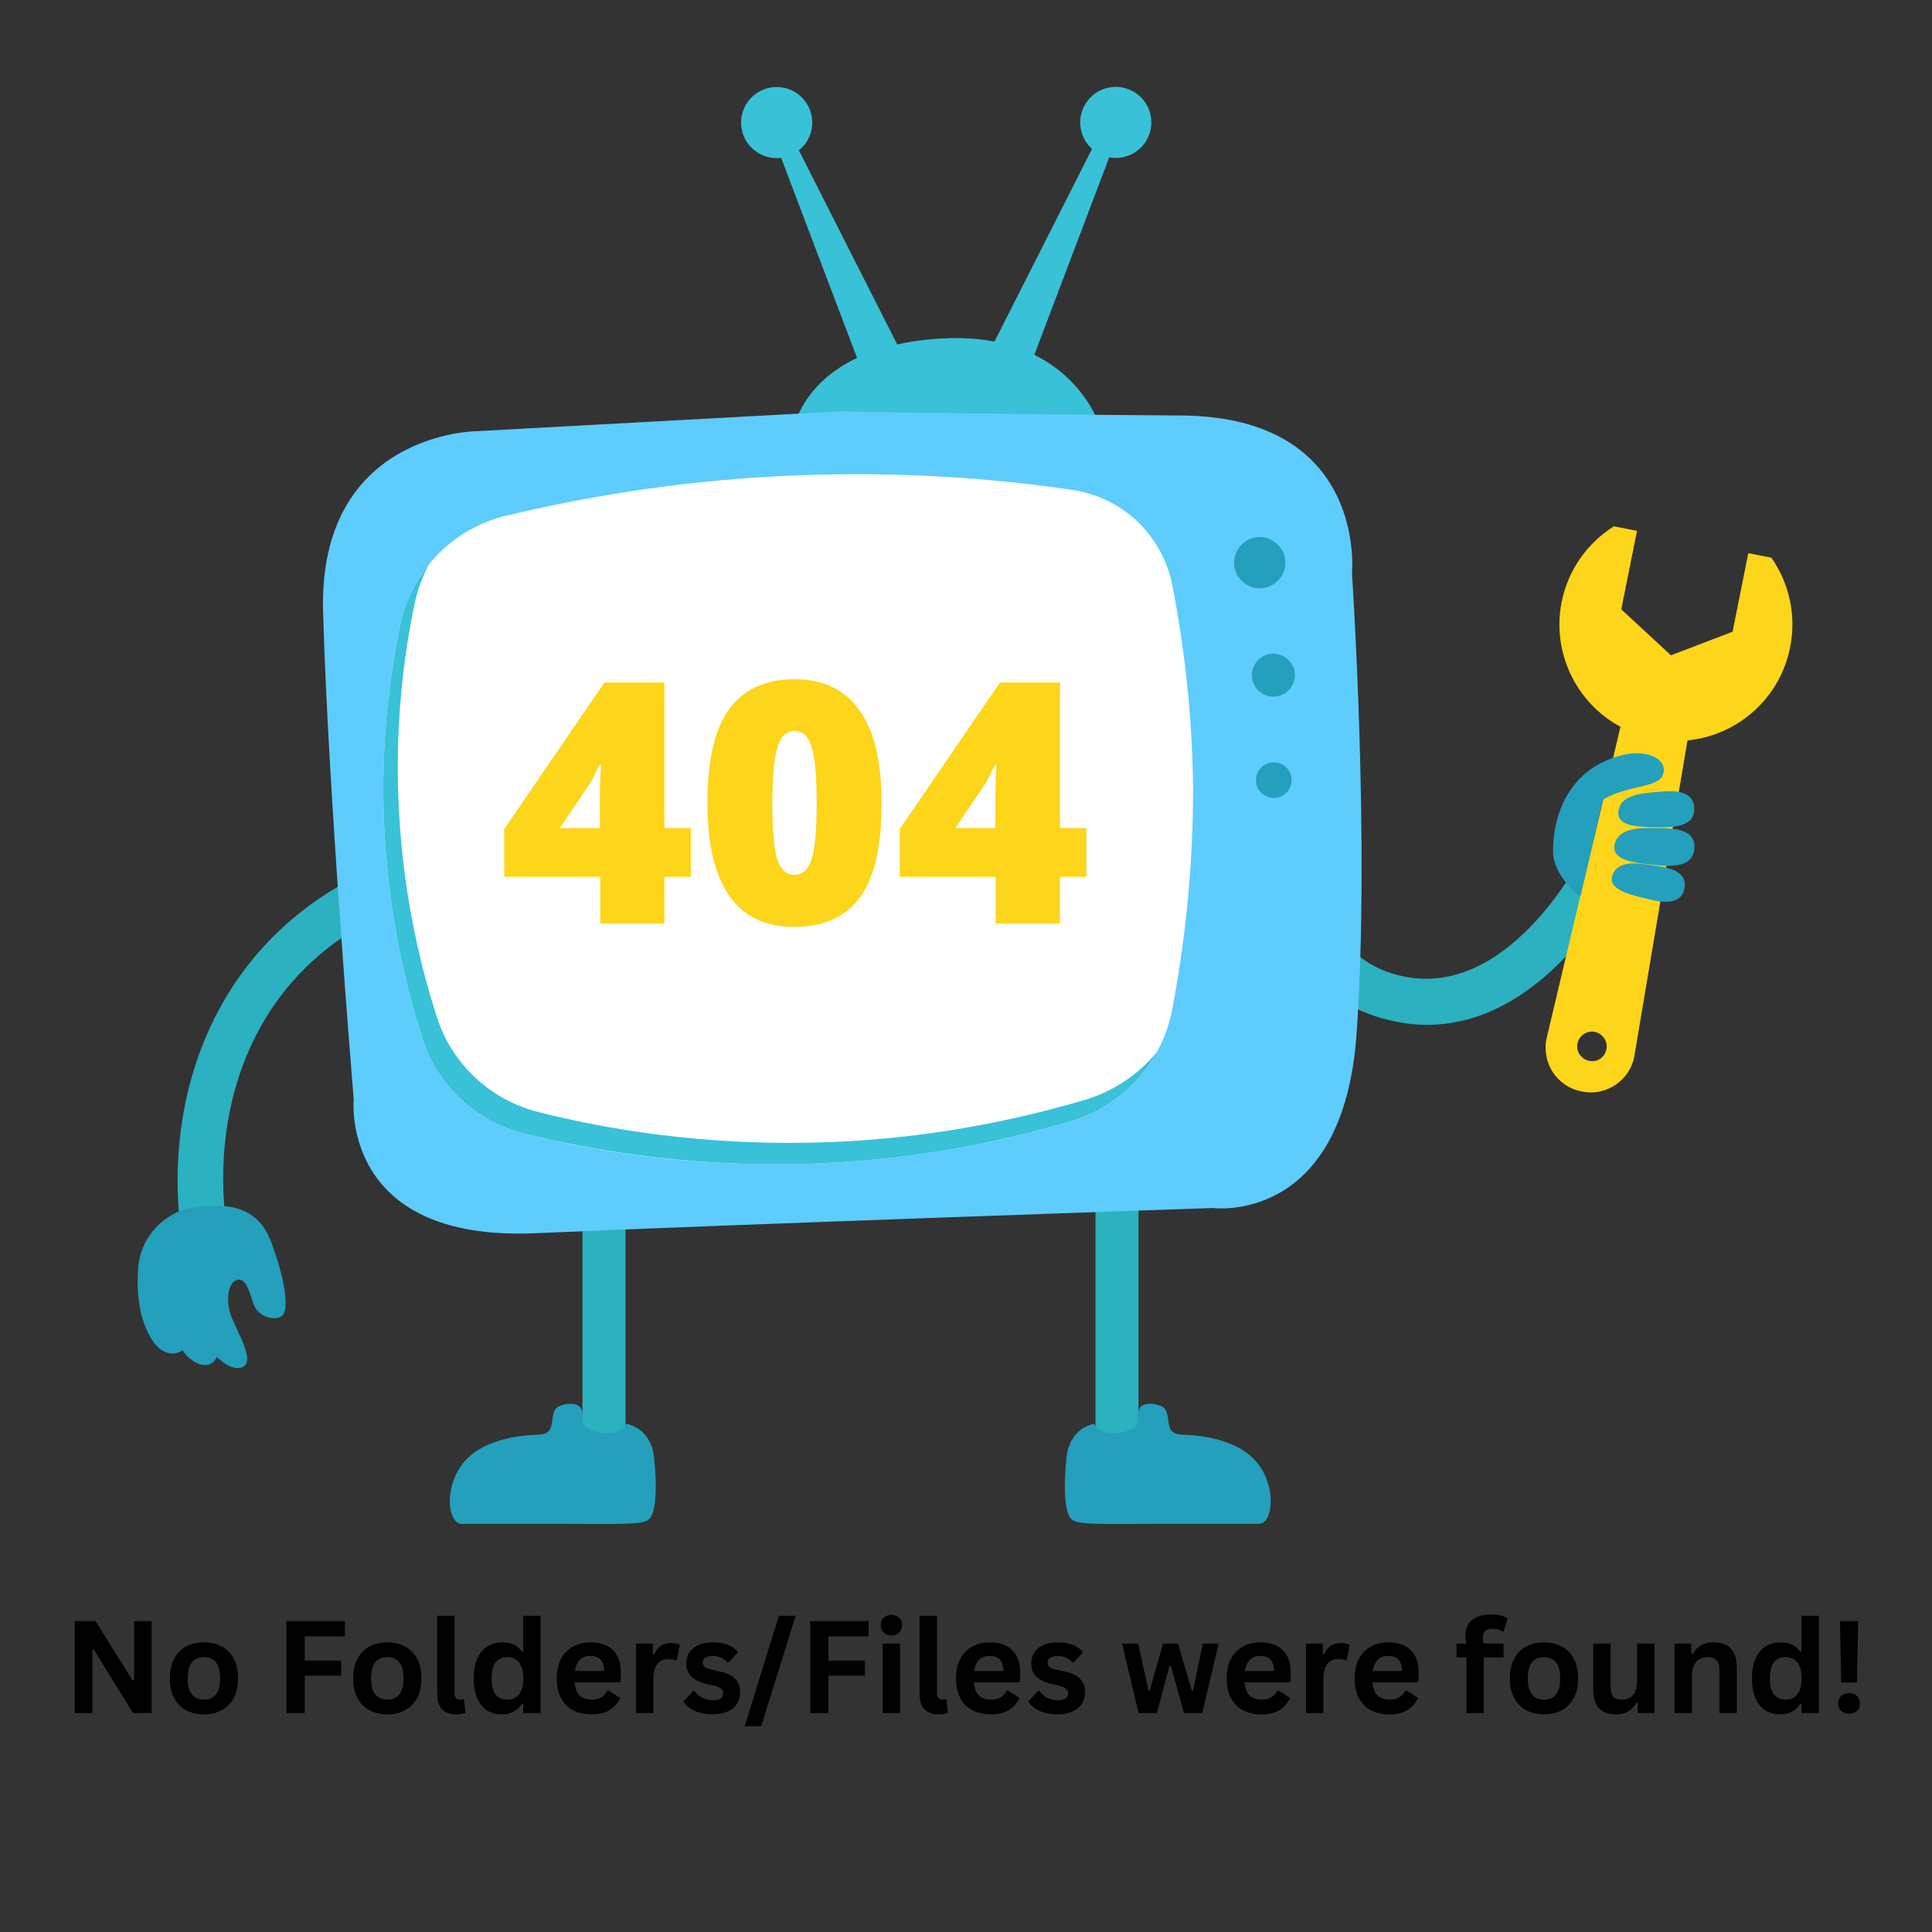 <svg xmlns="http://www.w3.org/2000/svg" xmlns:xlink="http://www.w3.org/1999/xlink" width="500" zoomAndPan="magnify" viewBox="0 0 375 375" height="500" preserveAspectRatio="xMidYMid meet" version="1.0"><rect x="0" y="0" width="375" height="375" fill="#333333" stroke="none"/><defs><g/><clipPath id="2c3f22c58c"><path d="M 26.289 234 L 56 234 L 56 266 L 26.289 266 Z M 26.289 234 " clip-rule="nonzero"/></clipPath></defs><path fill="#2bb1bf" d="M 39.988 246.27 C 37.898 246.27 35.973 244.746 35.652 242.578 C 30.27 211.926 42.879 175.977 83.188 164.742 C 85.598 164.102 88.008 165.465 88.648 167.793 C 89.293 170.121 87.926 172.605 85.598 173.25 C 48.18 183.602 39.988 216.258 44.402 240.973 C 44.805 243.383 43.199 245.707 40.789 246.109 C 40.469 246.27 40.23 246.27 39.988 246.27 Z M 39.988 246.27 " fill-opacity="1" fill-rule="nonzero"/><g clip-path="url(#2c3f22c58c)"><path fill="#249fbc" d="M 52.594 240.973 C 49.863 233.754 43.602 233.43 37.098 234.473 C 32.441 235.195 27.301 239.609 26.82 246.109 C 26.336 252.609 27.621 257.102 29.469 259.992 C 31.234 262.879 33.805 263.281 35.41 262.078 C 35.973 262.879 36.535 263.523 37.258 264.004 C 40.23 266.008 41.676 264.406 42.074 263.363 C 43.762 265.047 45.609 265.93 47.055 265.367 C 49.863 264.164 45.449 257.664 44.645 254.777 C 43.844 251.887 44.402 248.836 46.012 248.438 C 47.617 247.953 48.34 250.363 49.141 252.93 C 49.863 255.496 53.316 256.621 54.844 255.336 C 56.129 253.973 55.324 248.195 52.594 240.973 Z M 52.594 240.973 " fill-opacity="1" fill-rule="nonzero"/></g><path fill="#2bb1bf" d="M 276.953 198.926 C 275.105 198.926 273.258 198.766 271.332 198.363 C 247.723 194.031 245.312 169.398 247.32 157.039 C 247.723 154.633 249.973 152.949 252.379 153.348 C 254.789 153.75 256.395 155.996 256.074 158.406 C 255.914 159.527 251.98 185.766 272.938 189.617 C 293.816 193.469 307.707 164.984 307.867 164.664 C 308.91 162.418 311.562 161.535 313.809 162.578 C 315.977 163.621 316.941 166.27 315.898 168.516 C 315.254 169.961 301.043 198.926 276.953 198.926 Z M 276.953 198.926 " fill-opacity="1" fill-rule="nonzero"/><path fill="#fdd51a" d="M 317.262 204.785 L 327.539 143.719 C 337.176 142.758 345.449 135.695 347.457 125.664 C 348.738 119.328 347.215 113.148 343.84 108.254 L 339.344 107.371 L 336.293 122.617 L 324.328 127.191 L 314.691 118.281 L 317.746 103.035 L 313.246 102.156 C 308.188 105.363 304.414 110.5 303.129 116.758 C 301.121 126.707 306.02 136.5 314.531 141.07 L 300.238 201.336 C 299.113 206.148 302.086 210.883 306.984 211.848 C 311.801 212.891 316.539 209.598 317.262 204.785 Z M 308.43 205.906 C 306.902 205.586 305.859 204.062 306.18 202.539 C 306.504 201.012 308.027 199.969 309.555 200.289 C 311.078 200.613 312.125 202.137 311.801 203.66 C 311.48 205.266 310.035 206.23 308.43 205.906 Z M 308.43 205.906 " fill-opacity="1" fill-rule="nonzero"/><path fill="#249fbc" d="M 306.742 174.051 C 304.336 172.207 301.523 168.836 301.445 165.465 C 301.363 159.527 303.531 151.664 311 147.973 C 318.547 144.281 323.926 147.09 322.805 150.301 C 321.84 153.027 315.977 152.305 311.16 155.195 Z M 306.742 174.051 " fill-opacity="1" fill-rule="nonzero"/><path fill="#249fbc" d="M 321.359 153.75 C 318.305 153.992 314.531 154.391 314.133 157.441 C 313.73 160.492 318.066 160.492 321.68 160.57 C 325.293 160.652 329.227 160.332 328.824 156.559 C 328.426 152.789 323.367 153.59 321.359 153.75 Z M 321.359 153.75 " fill-opacity="1" fill-rule="nonzero"/><path fill="#249fbc" d="M 321.359 160.73 C 318.145 160.652 314.133 160.73 313.41 163.859 C 312.684 166.992 317.184 167.473 320.957 167.871 C 324.73 168.273 328.824 168.355 328.906 164.344 C 328.906 160.41 323.527 160.812 321.359 160.73 Z M 321.359 160.73 " fill-opacity="1" fill-rule="nonzero"/><path fill="#249fbc" d="M 320.637 167.953 C 317.746 167.473 314.051 166.992 313.008 169.797 C 311.961 172.527 315.977 173.57 319.352 174.371 C 322.723 175.254 326.418 175.816 326.98 172.285 C 327.539 168.594 322.562 168.195 320.637 167.953 Z M 320.637 167.953 " fill-opacity="1" fill-rule="nonzero"/><path fill="#2bb1bf" d="M 216.809 281.816 C 214.559 281.816 212.633 279.973 212.633 277.645 L 212.633 220.992 C 212.633 218.746 214.48 216.82 216.809 216.82 C 219.055 216.82 220.984 218.668 220.984 220.992 L 220.984 277.645 C 220.902 279.973 219.055 281.816 216.809 281.816 Z M 216.809 281.816 " fill-opacity="1" fill-rule="nonzero"/><path fill="#249fbc" d="M 212.391 276.359 C 212.391 276.359 207.652 277.004 207.012 282.859 C 206.367 288.719 206.609 294.176 208.215 295.059 C 209.82 296.02 214.559 295.781 224.836 295.781 C 235.117 295.781 242.023 295.781 244.352 295.781 C 246.68 295.781 247.645 290.484 245.312 285.91 C 241.941 279.25 233.109 278.609 229.254 278.445 C 225.32 278.285 227.969 273.711 225.16 272.832 C 223.793 272.348 222.43 272.348 221.707 272.832 C 220.824 273.391 220.824 274.676 220.824 275.961 C 220.902 278.047 213.676 279.57 212.391 276.359 Z M 212.391 276.359 " fill-opacity="1" fill-rule="nonzero"/><path fill="#2bb1bf" d="M 117.234 281.816 C 114.988 281.816 113.059 279.973 113.059 277.645 L 113.059 220.992 C 113.059 218.746 114.906 216.82 117.234 216.82 C 119.484 216.82 121.41 218.668 121.41 220.992 L 121.41 277.645 C 121.332 279.973 119.484 281.816 117.234 281.816 Z M 117.234 281.816 " fill-opacity="1" fill-rule="nonzero"/><path fill="#249fbc" d="M 121.57 276.359 C 121.57 276.359 126.309 277.004 126.953 282.859 C 127.594 288.719 127.355 294.176 125.746 295.059 C 124.141 296.02 119.402 295.781 109.125 295.781 C 98.848 295.781 91.941 295.781 89.613 295.781 C 87.285 295.781 86.32 290.484 88.648 285.91 C 92.023 279.25 100.855 278.609 104.711 278.445 C 108.645 278.285 105.992 273.711 108.805 272.832 C 110.168 272.348 111.535 272.348 112.258 272.832 C 113.141 273.391 113.141 274.676 113.141 275.961 C 113.059 278.047 120.367 279.57 121.57 276.359 Z M 121.57 276.359 " fill-opacity="1" fill-rule="nonzero"/><path fill="#39c1d8" d="M 154.012 83.457 C 154.012 83.457 156.262 67.41 182.359 65.723 C 208.457 64.039 213.758 83.457 213.758 83.457 Z M 154.012 83.457 " fill-opacity="1" fill-rule="evenodd"/><path fill="#5eccfc" d="M 163.086 79.848 L 92.344 83.699 C 92.344 83.699 61.75 84.02 62.711 118.766 C 63.676 153.508 68.656 213.371 68.656 213.371 C 68.656 213.371 65.926 241.055 103.906 239.367 C 141.887 237.684 235.355 234.473 235.355 234.473 C 235.355 234.473 260.652 237.926 263.301 200.773 C 265.949 163.621 262.418 111.301 262.418 111.301 C 262.418 111.301 265.469 80.891 229.254 80.648 C 193.039 80.41 163.086 79.848 163.086 79.848 Z M 163.086 79.848 " fill-opacity="1" fill-rule="evenodd"/><path fill="#ffffff" d="M 227.488 196.117 C 225.48 206.391 217.934 214.574 207.895 217.625 C 193.762 221.797 175.613 225.566 154.414 225.969 C 133.617 226.371 115.711 223.562 101.738 220.031 C 92.422 217.703 84.875 210.723 81.984 201.574 C 78.371 190.34 75.16 175.977 74.516 159.125 C 73.953 144.684 75.48 131.844 77.648 121.414 C 79.816 110.902 87.848 102.555 98.367 100.066 C 113.223 96.539 130.887 93.488 150.801 92.445 C 172.562 91.32 191.996 92.688 208.137 95.094 C 217.934 96.539 225.641 103.918 227.566 113.629 C 229.734 124.941 231.422 138.184 231.582 153.027 C 231.582 169.398 229.816 183.922 227.488 196.117 Z M 227.488 196.117 " fill-opacity="1" fill-rule="evenodd"/><path fill="#39c1d8" d="M 210.703 213.449 C 196.57 217.625 178.426 221.395 157.227 221.797 C 136.426 222.195 118.52 219.387 104.547 215.859 C 95.234 213.531 87.688 206.551 84.797 197.402 C 81.18 186.168 77.969 171.805 77.328 154.953 C 76.766 140.512 78.289 127.672 80.457 117.238 C 81.02 114.512 81.984 112.023 83.188 109.695 C 80.457 113.066 78.531 117.078 77.648 121.414 C 75.48 131.926 73.953 144.684 74.516 159.125 C 75.16 175.898 78.371 190.34 81.984 201.574 C 84.875 210.723 92.422 217.703 101.738 220.031 C 115.711 223.48 133.699 226.371 154.414 225.969 C 175.613 225.566 193.762 221.797 207.895 217.625 C 215.121 215.457 221.062 210.562 224.598 204.145 C 221.062 208.477 216.246 211.766 210.703 213.449 Z M 210.703 213.449 " fill-opacity="1" fill-rule="evenodd"/><path fill="#39c1d8" d="M 222.949 21.121 C 223.125 21.539 223.254 21.969 223.344 22.414 C 223.43 22.859 223.477 23.309 223.477 23.762 C 223.477 24.215 223.43 24.664 223.344 25.105 C 223.254 25.551 223.125 25.984 222.949 26.402 C 222.777 26.82 222.562 27.219 222.312 27.594 C 222.059 27.973 221.773 28.32 221.453 28.641 C 221.133 28.961 220.785 29.246 220.406 29.5 C 220.031 29.75 219.633 29.965 219.211 30.137 C 218.793 30.309 218.363 30.441 217.918 30.527 C 217.473 30.617 217.023 30.66 216.57 30.66 C 216.117 30.66 215.668 30.617 215.223 30.527 C 214.777 30.441 214.348 30.309 213.926 30.137 C 213.508 29.965 213.109 29.75 212.734 29.5 C 212.355 29.246 212.008 28.961 211.688 28.641 C 211.367 28.32 211.078 27.973 210.828 27.594 C 210.574 27.219 210.363 26.82 210.191 26.402 C 210.016 25.984 209.887 25.551 209.797 25.105 C 209.707 24.664 209.664 24.215 209.664 23.762 C 209.664 23.309 209.707 22.859 209.797 22.414 C 209.887 21.969 210.016 21.539 210.191 21.121 C 210.363 20.703 210.574 20.305 210.828 19.926 C 211.078 19.551 211.367 19.203 211.688 18.883 C 212.008 18.562 212.355 18.273 212.734 18.023 C 213.109 17.77 213.508 17.559 213.926 17.387 C 214.348 17.211 214.777 17.082 215.223 16.992 C 215.668 16.906 216.117 16.859 216.57 16.859 C 217.023 16.859 217.473 16.906 217.918 16.992 C 218.363 17.082 218.793 17.211 219.211 17.387 C 219.633 17.559 220.027 17.77 220.406 18.023 C 220.785 18.273 221.133 18.562 221.453 18.883 C 221.773 19.203 222.059 19.551 222.312 19.926 C 222.562 20.305 222.777 20.703 222.949 21.121 Z M 222.949 21.121 " fill-opacity="1" fill-rule="nonzero"/><path fill="#39c1d8" d="M 152.336 17.074 C 152.777 17.176 153.207 17.324 153.617 17.512 C 154.031 17.699 154.422 17.926 154.789 18.191 C 155.156 18.457 155.496 18.754 155.805 19.086 C 156.113 19.418 156.387 19.777 156.625 20.16 C 156.863 20.547 157.062 20.953 157.219 21.375 C 157.379 21.801 157.496 22.234 157.566 22.684 C 157.641 23.129 157.668 23.582 157.652 24.035 C 157.637 24.488 157.574 24.934 157.473 25.375 C 157.367 25.816 157.223 26.242 157.031 26.652 C 156.844 27.066 156.617 27.457 156.352 27.824 C 156.086 28.191 155.789 28.531 155.457 28.84 C 155.125 29.148 154.766 29.422 154.383 29.66 C 153.996 29.898 153.59 30.094 153.164 30.254 C 152.742 30.414 152.305 30.527 151.855 30.602 C 151.41 30.672 150.957 30.699 150.504 30.684 C 150.051 30.668 149.605 30.609 149.164 30.504 C 148.723 30.402 148.297 30.254 147.883 30.066 C 147.469 29.879 147.082 29.652 146.711 29.387 C 146.344 29.121 146.008 28.824 145.695 28.492 C 145.387 28.16 145.113 27.801 144.875 27.418 C 144.637 27.031 144.438 26.625 144.281 26.203 C 144.121 25.777 144.008 25.34 143.934 24.895 C 143.863 24.445 143.832 23.996 143.848 23.543 C 143.867 23.09 143.926 22.645 144.031 22.203 C 144.133 21.762 144.281 21.336 144.469 20.922 C 144.656 20.512 144.883 20.121 145.148 19.754 C 145.414 19.387 145.711 19.047 146.043 18.738 C 146.375 18.43 146.734 18.156 147.121 17.918 C 147.508 17.68 147.91 17.48 148.336 17.324 C 148.762 17.164 149.199 17.051 149.645 16.977 C 150.094 16.902 150.543 16.875 150.996 16.891 C 151.449 16.906 151.895 16.969 152.336 17.074 Z M 152.336 17.074 " fill-opacity="1" fill-rule="nonzero"/><path fill="#249fbc" d="M 249.488 109.215 C 249.488 111.945 247.242 114.191 244.512 114.191 C 241.781 114.191 239.531 111.945 239.531 109.215 C 239.531 106.488 241.781 104.242 244.512 104.242 C 247.242 104.242 249.488 106.488 249.488 109.215 Z M 249.488 109.215 " fill-opacity="1" fill-rule="evenodd"/><path fill="#249fbc" d="M 251.336 131.043 C 251.336 133.289 249.488 135.215 247.16 135.215 C 244.914 135.215 242.984 133.367 242.984 131.043 C 242.984 128.793 244.832 126.867 247.16 126.867 C 249.488 126.949 251.336 128.793 251.336 131.043 Z M 251.336 131.043 " fill-opacity="1" fill-rule="evenodd"/><path fill="#249fbc" d="M 250.695 151.422 C 250.695 153.348 249.168 154.875 247.242 154.875 C 245.312 154.875 243.789 153.348 243.789 151.422 C 243.789 149.496 245.312 147.973 247.242 147.973 C 249.168 147.973 250.695 149.496 250.695 151.422 Z M 250.695 151.422 " fill-opacity="1" fill-rule="evenodd"/><path fill="#39c1d8" d="M 213.918 25.043 L 190.551 71.18 L 198.82 73.988 L 217.047 25.926 Z M 213.918 25.043 " fill-opacity="1" fill-rule="evenodd"/><path fill="#39c1d8" d="M 152.969 25.043 L 176.336 71.18 L 168.066 73.988 L 149.836 25.926 Z M 152.969 25.043 " fill-opacity="1" fill-rule="evenodd"/><path fill="#fdd51a" d="M 134.098 170.199 L 128.961 170.199 L 128.961 179.266 L 116.512 179.266 L 116.512 170.199 L 97.883 170.199 L 97.883 160.891 L 117.316 132.484 L 128.961 132.484 L 128.961 160.73 L 134.098 160.73 Z M 116.434 160.812 L 116.434 155.355 C 116.434 154.312 116.434 152.949 116.512 151.184 C 116.594 149.418 116.676 148.535 116.676 148.453 L 116.352 148.453 C 115.629 150.059 114.828 151.664 113.863 153.027 L 108.645 160.73 L 116.434 160.73 Z M 116.434 160.812 " fill-opacity="1" fill-rule="nonzero"/><path fill="#fdd51a" d="M 171.117 155.918 C 171.117 164.184 169.754 170.281 166.941 174.133 C 164.133 177.984 159.957 179.91 154.176 179.91 C 148.555 179.91 144.379 177.902 141.566 173.891 C 138.758 169.879 137.312 163.859 137.312 155.996 C 137.312 147.652 138.676 141.555 141.488 137.703 C 144.297 133.852 148.473 131.844 154.254 131.844 C 159.793 131.844 164.051 133.852 166.859 137.941 C 169.754 141.953 171.117 147.973 171.117 155.918 Z M 149.918 155.918 C 149.918 161.211 150.238 164.824 150.883 166.828 C 151.523 168.836 152.648 169.797 154.176 169.797 C 155.781 169.797 156.902 168.754 157.547 166.75 C 158.188 164.664 158.512 161.133 158.512 155.918 C 158.512 150.699 158.188 147.09 157.547 145.004 C 156.902 142.918 155.781 141.875 154.254 141.875 C 152.727 141.875 151.605 142.836 150.961 144.844 C 150.238 146.93 149.918 150.621 149.918 155.918 Z M 149.918 155.918 " fill-opacity="1" fill-rule="nonzero"/><path fill="#fdd51a" d="M 210.867 170.199 L 205.727 170.199 L 205.727 179.266 L 193.281 179.266 L 193.281 170.199 L 174.648 170.199 L 174.648 160.891 L 194.082 132.484 L 205.727 132.484 L 205.727 160.73 L 210.867 160.73 Z M 193.199 160.812 L 193.199 155.355 C 193.199 154.312 193.199 152.949 193.281 151.184 C 193.359 149.418 193.441 148.535 193.441 148.453 L 193.121 148.453 C 192.398 150.059 191.594 151.664 190.629 153.027 L 185.41 160.73 L 193.199 160.73 Z M 193.199 160.812 " fill-opacity="1" fill-rule="nonzero"/><g fill="#000000" fill-opacity="1"><g transform="translate(12.192, 332.5)"><g><path d="M 5.734 0 L 2.312 0 L 2.312 -17.844 L 6.359 -17.844 L 13.531 -6.344 L 13.844 -6.391 L 13.844 -17.844 L 17.234 -17.844 L 17.234 0 L 13.625 0 L 6.047 -12.281 L 5.734 -12.234 Z M 5.734 0 "/></g></g></g><g fill="#000000" fill-opacity="1"><g transform="translate(31.757, 332.5)"><g><path d="M 7.828 0.25 C 6.504 0.25 5.344 -0.02 4.344 -0.562 C 3.352 -1.102 2.582 -1.895 2.031 -2.938 C 1.477 -3.977 1.203 -5.238 1.203 -6.719 C 1.203 -8.207 1.477 -9.473 2.031 -10.516 C 2.582 -11.566 3.352 -12.363 4.344 -12.906 C 5.344 -13.445 6.504 -13.719 7.828 -13.719 C 9.141 -13.719 10.297 -13.445 11.297 -12.906 C 12.297 -12.363 13.07 -11.566 13.625 -10.516 C 14.176 -9.473 14.453 -8.207 14.453 -6.719 C 14.453 -5.238 14.176 -3.977 13.625 -2.938 C 13.07 -1.895 12.297 -1.102 11.297 -0.562 C 10.297 -0.02 9.141 0.25 7.828 0.25 Z M 7.828 -2.609 C 9.922 -2.609 10.969 -3.977 10.969 -6.719 C 10.969 -8.145 10.695 -9.191 10.156 -9.859 C 9.613 -10.523 8.836 -10.859 7.828 -10.859 C 5.734 -10.859 4.688 -9.477 4.688 -6.719 C 4.688 -3.977 5.734 -2.609 7.828 -2.609 Z M 7.828 -2.609 "/></g></g></g><g fill="#000000" fill-opacity="1"><g transform="translate(47.404, 332.5)"><g/></g></g><g fill="#000000" fill-opacity="1"><g transform="translate(53.299, 332.5)"><g><path d="M 13.641 -17.844 L 13.641 -14.891 L 5.844 -14.891 L 5.844 -10.172 L 12.922 -10.172 L 12.922 -7.25 L 5.844 -7.25 L 5.844 0 L 2.312 0 L 2.312 -17.844 Z M 13.641 -17.844 "/></g></g></g><g fill="#000000" fill-opacity="1"><g transform="translate(67.347, 332.5)"><g><path d="M 7.828 0.25 C 6.504 0.25 5.344 -0.02 4.344 -0.562 C 3.352 -1.102 2.582 -1.895 2.031 -2.938 C 1.477 -3.977 1.203 -5.238 1.203 -6.719 C 1.203 -8.207 1.477 -9.473 2.031 -10.516 C 2.582 -11.566 3.352 -12.363 4.344 -12.906 C 5.344 -13.445 6.504 -13.719 7.828 -13.719 C 9.141 -13.719 10.297 -13.445 11.297 -12.906 C 12.297 -12.363 13.07 -11.566 13.625 -10.516 C 14.176 -9.473 14.453 -8.207 14.453 -6.719 C 14.453 -5.238 14.176 -3.977 13.625 -2.938 C 13.07 -1.895 12.297 -1.102 11.297 -0.562 C 10.297 -0.02 9.141 0.25 7.828 0.25 Z M 7.828 -2.609 C 9.922 -2.609 10.969 -3.977 10.969 -6.719 C 10.969 -8.145 10.695 -9.191 10.156 -9.859 C 9.613 -10.523 8.836 -10.859 7.828 -10.859 C 5.734 -10.859 4.688 -9.477 4.688 -6.719 C 4.688 -3.977 5.734 -2.609 7.828 -2.609 Z M 7.828 -2.609 "/></g></g></g><g fill="#000000" fill-opacity="1"><g transform="translate(82.994, 332.5)"><g><path d="M 5.594 0.25 C 4.375 0.25 3.445 -0.07 2.812 -0.719 C 2.176 -1.375 1.859 -2.375 1.859 -3.719 L 1.859 -18.875 L 5.234 -18.875 L 5.234 -3.844 C 5.234 -3.02 5.578 -2.609 6.266 -2.609 C 6.461 -2.609 6.672 -2.641 6.891 -2.703 L 7.062 -2.656 L 7.359 -0.062 C 7.172 0.031 6.922 0.102 6.609 0.156 C 6.305 0.219 5.969 0.25 5.594 0.25 Z M 5.594 0.25 "/></g></g></g><g fill="#000000" fill-opacity="1"><g transform="translate(90.732, 332.5)"><g><path d="M 6.656 0.25 C 5.582 0.25 4.633 -0.004 3.812 -0.516 C 3 -1.035 2.359 -1.816 1.891 -2.859 C 1.43 -3.91 1.203 -5.195 1.203 -6.719 C 1.203 -8.258 1.441 -9.551 1.922 -10.594 C 2.398 -11.645 3.055 -12.426 3.891 -12.938 C 4.734 -13.457 5.711 -13.719 6.828 -13.719 C 7.66 -13.719 8.383 -13.57 9 -13.281 C 9.613 -13 10.133 -12.551 10.562 -11.938 L 10.812 -12 L 10.812 -18.875 L 14.203 -18.875 L 14.203 0 L 10.812 0 L 10.812 -1.75 L 10.562 -1.797 C 10.188 -1.16 9.672 -0.66 9.016 -0.297 C 8.367 0.066 7.582 0.25 6.656 0.25 Z M 7.75 -2.609 C 8.707 -2.609 9.461 -2.945 10.016 -3.625 C 10.566 -4.312 10.844 -5.344 10.844 -6.719 C 10.844 -8.102 10.566 -9.141 10.016 -9.828 C 9.461 -10.516 8.707 -10.859 7.75 -10.859 C 6.758 -10.859 6 -10.523 5.469 -9.859 C 4.945 -9.191 4.688 -8.145 4.688 -6.719 C 4.688 -5.312 4.945 -4.273 5.469 -3.609 C 6 -2.941 6.758 -2.609 7.75 -2.609 Z M 7.75 -2.609 "/></g></g></g><g fill="#000000" fill-opacity="1"><g transform="translate(106.867, 332.5)"><g><path d="M 13.312 -5.969 L 4.656 -5.969 C 4.75 -4.801 5.078 -3.945 5.641 -3.406 C 6.211 -2.875 6.992 -2.609 7.984 -2.609 C 8.754 -2.609 9.379 -2.754 9.859 -3.047 C 10.336 -3.336 10.723 -3.773 11.016 -4.359 L 11.281 -4.359 L 13.531 -2.922 C 13.082 -1.973 12.414 -1.207 11.531 -0.625 C 10.645 -0.039 9.461 0.25 7.984 0.25 C 6.586 0.25 5.383 -0.008 4.375 -0.531 C 3.363 -1.062 2.582 -1.848 2.031 -2.891 C 1.477 -3.941 1.203 -5.219 1.203 -6.719 C 1.203 -8.25 1.488 -9.539 2.062 -10.594 C 2.645 -11.645 3.426 -12.426 4.406 -12.938 C 5.395 -13.457 6.504 -13.719 7.734 -13.719 C 9.641 -13.719 11.098 -13.211 12.109 -12.203 C 13.129 -11.191 13.641 -9.711 13.641 -7.766 C 13.641 -7.055 13.613 -6.504 13.562 -6.109 Z M 10.406 -8.156 C 10.375 -9.176 10.133 -9.922 9.688 -10.391 C 9.238 -10.859 8.586 -11.094 7.734 -11.094 C 6.023 -11.094 5.02 -10.113 4.719 -8.156 Z M 10.406 -8.156 "/></g></g></g><g fill="#000000" fill-opacity="1"><g transform="translate(121.501, 332.5)"><g><path d="M 1.938 0 L 1.938 -13.469 L 5.219 -13.469 L 5.219 -11.469 L 5.484 -11.406 C 5.805 -12.156 6.234 -12.707 6.766 -13.062 C 7.297 -13.414 7.938 -13.594 8.688 -13.594 C 9.457 -13.594 10.039 -13.461 10.438 -13.203 L 9.859 -10.281 L 9.609 -10.234 C 9.391 -10.316 9.176 -10.379 8.969 -10.422 C 8.77 -10.461 8.523 -10.484 8.234 -10.484 C 7.285 -10.484 6.562 -10.148 6.062 -9.484 C 5.57 -8.828 5.328 -7.766 5.328 -6.297 L 5.328 0 Z M 1.938 0 "/></g></g></g><g fill="#000000" fill-opacity="1"><g transform="translate(132.059, 332.5)"><g><path d="M 6.297 0.25 C 5.379 0.25 4.535 0.145 3.766 -0.062 C 3.004 -0.281 2.352 -0.578 1.812 -0.953 C 1.27 -1.336 0.867 -1.773 0.609 -2.266 L 2.484 -4.281 L 2.75 -4.281 C 3.195 -3.676 3.723 -3.223 4.328 -2.922 C 4.941 -2.629 5.609 -2.484 6.328 -2.484 C 6.984 -2.484 7.477 -2.598 7.812 -2.828 C 8.145 -3.066 8.312 -3.406 8.312 -3.844 C 8.312 -4.188 8.191 -4.473 7.953 -4.703 C 7.711 -4.93 7.32 -5.113 6.781 -5.25 L 5 -5.672 C 3.664 -5.992 2.691 -6.484 2.078 -7.141 C 1.461 -7.797 1.156 -8.625 1.156 -9.625 C 1.156 -10.469 1.367 -11.195 1.797 -11.812 C 2.223 -12.438 2.82 -12.91 3.594 -13.234 C 4.375 -13.555 5.285 -13.719 6.328 -13.719 C 7.535 -13.719 8.535 -13.539 9.328 -13.188 C 10.129 -12.844 10.754 -12.379 11.203 -11.797 L 9.406 -9.844 L 9.156 -9.844 C 8.781 -10.258 8.359 -10.566 7.891 -10.766 C 7.422 -10.961 6.898 -11.062 6.328 -11.062 C 4.992 -11.062 4.328 -10.645 4.328 -9.812 C 4.328 -9.469 4.445 -9.18 4.688 -8.953 C 4.938 -8.734 5.375 -8.555 6 -8.422 L 7.672 -8.062 C 9.035 -7.77 10.031 -7.297 10.656 -6.641 C 11.289 -5.992 11.609 -5.129 11.609 -4.047 C 11.609 -3.191 11.395 -2.438 10.969 -1.781 C 10.551 -1.133 9.941 -0.633 9.141 -0.281 C 8.348 0.07 7.398 0.25 6.297 0.25 Z M 6.297 0.25 "/></g></g></g><g fill="#000000" fill-opacity="1"><g transform="translate(144.471, 332.5)"><g><path d="M 3.281 2.547 L 0.078 2.547 L 6.719 -18.875 L 9.953 -18.875 Z M 3.281 2.547 "/></g></g></g><g fill="#000000" fill-opacity="1"><g transform="translate(154.956, 332.5)"><g><path d="M 13.641 -17.844 L 13.641 -14.891 L 5.844 -14.891 L 5.844 -10.172 L 12.922 -10.172 L 12.922 -7.25 L 5.844 -7.25 L 5.844 0 L 2.312 0 L 2.312 -17.844 Z M 13.641 -17.844 "/></g></g></g><g fill="#000000" fill-opacity="1"><g transform="translate(169.382, 332.5)"><g><path d="M 3.625 -15.078 C 3.008 -15.078 2.508 -15.258 2.125 -15.625 C 1.75 -16 1.562 -16.477 1.562 -17.062 C 1.562 -17.645 1.75 -18.117 2.125 -18.484 C 2.508 -18.859 3.008 -19.047 3.625 -19.047 C 4.031 -19.047 4.391 -18.957 4.703 -18.781 C 5.023 -18.613 5.273 -18.379 5.453 -18.078 C 5.629 -17.785 5.719 -17.445 5.719 -17.062 C 5.719 -16.676 5.629 -16.332 5.453 -16.031 C 5.273 -15.738 5.023 -15.504 4.703 -15.328 C 4.391 -15.16 4.031 -15.078 3.625 -15.078 Z M 1.938 0 L 1.938 -13.469 L 5.328 -13.469 L 5.328 0 Z M 1.938 0 "/></g></g></g><g fill="#000000" fill-opacity="1"><g transform="translate(176.632, 332.5)"><g><path d="M 5.594 0.25 C 4.375 0.25 3.445 -0.07 2.812 -0.719 C 2.176 -1.375 1.859 -2.375 1.859 -3.719 L 1.859 -18.875 L 5.234 -18.875 L 5.234 -3.844 C 5.234 -3.02 5.578 -2.609 6.266 -2.609 C 6.461 -2.609 6.672 -2.641 6.891 -2.703 L 7.062 -2.656 L 7.359 -0.062 C 7.172 0.031 6.922 0.102 6.609 0.156 C 6.305 0.219 5.969 0.25 5.594 0.25 Z M 5.594 0.25 "/></g></g></g><g fill="#000000" fill-opacity="1"><g transform="translate(184.37, 332.5)"><g><path d="M 13.312 -5.969 L 4.656 -5.969 C 4.75 -4.801 5.078 -3.945 5.641 -3.406 C 6.211 -2.875 6.992 -2.609 7.984 -2.609 C 8.754 -2.609 9.379 -2.754 9.859 -3.047 C 10.336 -3.336 10.723 -3.773 11.016 -4.359 L 11.281 -4.359 L 13.531 -2.922 C 13.082 -1.973 12.414 -1.207 11.531 -0.625 C 10.645 -0.039 9.461 0.25 7.984 0.25 C 6.586 0.25 5.383 -0.008 4.375 -0.531 C 3.363 -1.062 2.582 -1.848 2.031 -2.891 C 1.477 -3.941 1.203 -5.219 1.203 -6.719 C 1.203 -8.25 1.488 -9.539 2.062 -10.594 C 2.645 -11.645 3.426 -12.426 4.406 -12.938 C 5.395 -13.457 6.504 -13.719 7.734 -13.719 C 9.641 -13.719 11.098 -13.211 12.109 -12.203 C 13.129 -11.191 13.641 -9.711 13.641 -7.766 C 13.641 -7.055 13.613 -6.504 13.562 -6.109 Z M 10.406 -8.156 C 10.375 -9.176 10.133 -9.922 9.688 -10.391 C 9.238 -10.859 8.586 -11.094 7.734 -11.094 C 6.023 -11.094 5.02 -10.113 4.719 -8.156 Z M 10.406 -8.156 "/></g></g></g><g fill="#000000" fill-opacity="1"><g transform="translate(199.004, 332.5)"><g><path d="M 6.297 0.25 C 5.379 0.25 4.535 0.145 3.766 -0.062 C 3.004 -0.281 2.352 -0.578 1.812 -0.953 C 1.27 -1.336 0.867 -1.773 0.609 -2.266 L 2.484 -4.281 L 2.75 -4.281 C 3.195 -3.676 3.723 -3.223 4.328 -2.922 C 4.941 -2.629 5.609 -2.484 6.328 -2.484 C 6.984 -2.484 7.477 -2.598 7.812 -2.828 C 8.145 -3.066 8.312 -3.406 8.312 -3.844 C 8.312 -4.188 8.191 -4.473 7.953 -4.703 C 7.711 -4.93 7.32 -5.113 6.781 -5.25 L 5 -5.672 C 3.664 -5.992 2.691 -6.484 2.078 -7.141 C 1.461 -7.797 1.156 -8.625 1.156 -9.625 C 1.156 -10.469 1.367 -11.195 1.797 -11.812 C 2.223 -12.438 2.82 -12.91 3.594 -13.234 C 4.375 -13.555 5.285 -13.719 6.328 -13.719 C 7.535 -13.719 8.535 -13.539 9.328 -13.188 C 10.129 -12.844 10.754 -12.379 11.203 -11.797 L 9.406 -9.844 L 9.156 -9.844 C 8.781 -10.258 8.359 -10.566 7.891 -10.766 C 7.422 -10.961 6.898 -11.062 6.328 -11.062 C 4.992 -11.062 4.328 -10.645 4.328 -9.812 C 4.328 -9.469 4.445 -9.18 4.688 -8.953 C 4.938 -8.734 5.375 -8.555 6 -8.422 L 7.672 -8.062 C 9.035 -7.77 10.031 -7.297 10.656 -6.641 C 11.289 -5.992 11.609 -5.129 11.609 -4.047 C 11.609 -3.191 11.395 -2.438 10.969 -1.781 C 10.551 -1.133 9.941 -0.633 9.141 -0.281 C 8.348 0.07 7.398 0.25 6.297 0.25 Z M 6.297 0.25 "/></g></g></g><g fill="#000000" fill-opacity="1"><g transform="translate(211.416, 332.5)"><g/></g></g><g fill="#000000" fill-opacity="1"><g transform="translate(217.312, 332.5)"><g><path d="M 7.234 0 L 3.688 0 L 0.484 -13.469 L 3.625 -13.469 L 5.609 -4.359 L 5.859 -4.359 L 8.422 -13.469 L 11.359 -13.469 L 14 -4.359 L 14.266 -4.359 L 16.156 -13.469 L 19.219 -13.469 L 16.047 0 L 12.5 0 L 9.953 -9.172 L 9.688 -9.172 Z M 7.234 0 "/></g></g></g><g fill="#000000" fill-opacity="1"><g transform="translate(236.901, 332.5)"><g><path d="M 13.312 -5.969 L 4.656 -5.969 C 4.75 -4.801 5.078 -3.945 5.641 -3.406 C 6.211 -2.875 6.992 -2.609 7.984 -2.609 C 8.754 -2.609 9.379 -2.754 9.859 -3.047 C 10.336 -3.336 10.723 -3.773 11.016 -4.359 L 11.281 -4.359 L 13.531 -2.922 C 13.082 -1.973 12.414 -1.207 11.531 -0.625 C 10.645 -0.039 9.461 0.25 7.984 0.25 C 6.586 0.25 5.383 -0.008 4.375 -0.531 C 3.363 -1.062 2.582 -1.848 2.031 -2.891 C 1.477 -3.941 1.203 -5.219 1.203 -6.719 C 1.203 -8.25 1.488 -9.539 2.062 -10.594 C 2.645 -11.645 3.426 -12.426 4.406 -12.938 C 5.395 -13.457 6.504 -13.719 7.734 -13.719 C 9.641 -13.719 11.098 -13.211 12.109 -12.203 C 13.129 -11.191 13.641 -9.711 13.641 -7.766 C 13.641 -7.055 13.613 -6.504 13.562 -6.109 Z M 10.406 -8.156 C 10.375 -9.176 10.133 -9.922 9.688 -10.391 C 9.238 -10.859 8.586 -11.094 7.734 -11.094 C 6.023 -11.094 5.02 -10.113 4.719 -8.156 Z M 10.406 -8.156 "/></g></g></g><g fill="#000000" fill-opacity="1"><g transform="translate(251.535, 332.5)"><g><path d="M 1.938 0 L 1.938 -13.469 L 5.219 -13.469 L 5.219 -11.469 L 5.484 -11.406 C 5.805 -12.156 6.234 -12.707 6.766 -13.062 C 7.297 -13.414 7.938 -13.594 8.688 -13.594 C 9.457 -13.594 10.039 -13.461 10.438 -13.203 L 9.859 -10.281 L 9.609 -10.234 C 9.391 -10.316 9.176 -10.379 8.969 -10.422 C 8.77 -10.461 8.523 -10.484 8.234 -10.484 C 7.285 -10.484 6.562 -10.148 6.062 -9.484 C 5.57 -8.828 5.328 -7.766 5.328 -6.297 L 5.328 0 Z M 1.938 0 "/></g></g></g><g fill="#000000" fill-opacity="1"><g transform="translate(261.738, 332.5)"><g><path d="M 13.312 -5.969 L 4.656 -5.969 C 4.75 -4.801 5.078 -3.945 5.641 -3.406 C 6.211 -2.875 6.992 -2.609 7.984 -2.609 C 8.754 -2.609 9.379 -2.754 9.859 -3.047 C 10.336 -3.336 10.723 -3.773 11.016 -4.359 L 11.281 -4.359 L 13.531 -2.922 C 13.082 -1.973 12.414 -1.207 11.531 -0.625 C 10.645 -0.039 9.461 0.25 7.984 0.25 C 6.586 0.25 5.383 -0.008 4.375 -0.531 C 3.363 -1.062 2.582 -1.848 2.031 -2.891 C 1.477 -3.941 1.203 -5.219 1.203 -6.719 C 1.203 -8.25 1.488 -9.539 2.062 -10.594 C 2.645 -11.645 3.426 -12.426 4.406 -12.938 C 5.395 -13.457 6.504 -13.719 7.734 -13.719 C 9.641 -13.719 11.098 -13.211 12.109 -12.203 C 13.129 -11.191 13.641 -9.711 13.641 -7.766 C 13.641 -7.055 13.613 -6.504 13.562 -6.109 Z M 10.406 -8.156 C 10.375 -9.176 10.133 -9.922 9.688 -10.391 C 9.238 -10.859 8.586 -11.094 7.734 -11.094 C 6.023 -11.094 5.02 -10.113 4.719 -8.156 Z M 10.406 -8.156 "/></g></g></g><g fill="#000000" fill-opacity="1"><g transform="translate(276.372, 332.5)"><g/></g></g><g fill="#000000" fill-opacity="1"><g transform="translate(282.267, 332.5)"><g><path d="M 2.359 0 L 2.359 -10.797 L 0.453 -10.797 L 0.453 -13.484 L 2.359 -13.484 C 2.223 -14.047 2.156 -14.578 2.156 -15.078 C 2.156 -15.93 2.348 -16.66 2.734 -17.266 C 3.129 -17.867 3.691 -18.328 4.422 -18.641 C 5.148 -18.961 6.02 -19.125 7.031 -19.125 C 8.52 -19.125 9.629 -18.867 10.359 -18.359 L 9.578 -15.875 L 9.312 -15.828 C 8.812 -16.18 8.164 -16.359 7.375 -16.359 C 6.758 -16.359 6.301 -16.207 6 -15.906 C 5.695 -15.613 5.547 -15.211 5.547 -14.703 C 5.547 -14.484 5.555 -14.281 5.578 -14.094 C 5.609 -13.906 5.66 -13.703 5.734 -13.484 L 9.578 -13.484 L 9.578 -10.797 L 5.734 -10.797 L 5.734 0 Z M 2.359 0 "/></g></g></g><g fill="#000000" fill-opacity="1"><g transform="translate(291.86, 332.5)"><g><path d="M 7.828 0.25 C 6.504 0.25 5.344 -0.02 4.344 -0.562 C 3.352 -1.102 2.582 -1.895 2.031 -2.938 C 1.477 -3.977 1.203 -5.238 1.203 -6.719 C 1.203 -8.207 1.477 -9.473 2.031 -10.516 C 2.582 -11.566 3.352 -12.363 4.344 -12.906 C 5.344 -13.445 6.504 -13.719 7.828 -13.719 C 9.141 -13.719 10.297 -13.445 11.297 -12.906 C 12.297 -12.363 13.07 -11.566 13.625 -10.516 C 14.176 -9.473 14.453 -8.207 14.453 -6.719 C 14.453 -5.238 14.176 -3.977 13.625 -2.938 C 13.07 -1.895 12.297 -1.102 11.297 -0.562 C 10.297 -0.02 9.141 0.25 7.828 0.25 Z M 7.828 -2.609 C 9.922 -2.609 10.969 -3.977 10.969 -6.719 C 10.969 -8.145 10.695 -9.191 10.156 -9.859 C 9.613 -10.523 8.836 -10.859 7.828 -10.859 C 5.734 -10.859 4.688 -9.477 4.688 -6.719 C 4.688 -3.977 5.734 -2.609 7.828 -2.609 Z M 7.828 -2.609 "/></g></g></g><g fill="#000000" fill-opacity="1"><g transform="translate(307.507, 332.5)"><g><path d="M 6.172 0.25 C 4.648 0.25 3.531 -0.16 2.812 -0.984 C 2.094 -1.805 1.734 -2.992 1.734 -4.547 L 1.734 -13.469 L 5.109 -13.469 L 5.109 -4.969 C 5.109 -4.145 5.285 -3.539 5.641 -3.156 C 5.992 -2.781 6.539 -2.594 7.281 -2.594 C 8.219 -2.594 8.945 -2.898 9.469 -3.516 C 9.988 -4.129 10.25 -5.098 10.25 -6.422 L 10.25 -13.469 L 13.641 -13.469 L 13.641 0 L 10.391 0 L 10.391 -1.984 L 10.125 -2.031 C 9.695 -1.258 9.172 -0.688 8.547 -0.312 C 7.93 0.062 7.141 0.25 6.172 0.25 Z M 6.172 0.25 "/></g></g></g><g fill="#000000" fill-opacity="1"><g transform="translate(323.081, 332.5)"><g><path d="M 1.938 0 L 1.938 -13.469 L 5.188 -13.469 L 5.188 -11.484 L 5.438 -11.422 C 6.281 -12.953 7.641 -13.719 9.516 -13.719 C 11.078 -13.719 12.219 -13.297 12.938 -12.453 C 13.664 -11.609 14.031 -10.375 14.031 -8.75 L 14.031 0 L 10.656 0 L 10.656 -8.344 C 10.656 -9.238 10.473 -9.879 10.109 -10.266 C 9.754 -10.66 9.188 -10.859 8.406 -10.859 C 7.438 -10.859 6.68 -10.547 6.141 -9.922 C 5.598 -9.297 5.328 -8.312 5.328 -6.969 L 5.328 0 Z M 1.938 0 "/></g></g></g><g fill="#000000" fill-opacity="1"><g transform="translate(338.85, 332.5)"><g><path d="M 6.656 0.25 C 5.582 0.25 4.633 -0.004 3.812 -0.516 C 3 -1.035 2.359 -1.816 1.891 -2.859 C 1.43 -3.91 1.203 -5.195 1.203 -6.719 C 1.203 -8.258 1.441 -9.551 1.922 -10.594 C 2.398 -11.645 3.055 -12.426 3.891 -12.938 C 4.734 -13.457 5.711 -13.719 6.828 -13.719 C 7.66 -13.719 8.383 -13.57 9 -13.281 C 9.613 -13 10.133 -12.551 10.562 -11.938 L 10.812 -12 L 10.812 -18.875 L 14.203 -18.875 L 14.203 0 L 10.812 0 L 10.812 -1.75 L 10.562 -1.797 C 10.188 -1.16 9.672 -0.66 9.016 -0.297 C 8.367 0.066 7.582 0.25 6.656 0.25 Z M 7.75 -2.609 C 8.707 -2.609 9.461 -2.945 10.016 -3.625 C 10.566 -4.312 10.844 -5.344 10.844 -6.719 C 10.844 -8.102 10.566 -9.141 10.016 -9.828 C 9.461 -10.516 8.707 -10.859 7.75 -10.859 C 6.758 -10.859 6 -10.523 5.469 -9.859 C 4.945 -9.191 4.688 -8.145 4.688 -6.719 C 4.688 -5.312 4.945 -4.273 5.469 -3.609 C 6 -2.941 6.758 -2.609 7.75 -2.609 Z M 7.75 -2.609 "/></g></g></g><g fill="#000000" fill-opacity="1"><g transform="translate(354.985, 332.5)"><g><path d="M 5.438 -5.922 L 2.391 -5.922 L 2.156 -17.844 L 5.688 -17.844 Z M 3.922 0.125 C 3.492 0.125 3.117 0.039 2.797 -0.125 C 2.473 -0.301 2.223 -0.539 2.047 -0.844 C 1.879 -1.145 1.797 -1.484 1.797 -1.859 C 1.797 -2.234 1.879 -2.57 2.047 -2.875 C 2.223 -3.188 2.473 -3.426 2.797 -3.594 C 3.117 -3.77 3.492 -3.859 3.922 -3.859 C 4.555 -3.859 5.066 -3.672 5.453 -3.297 C 5.836 -2.922 6.031 -2.445 6.031 -1.875 C 6.031 -1.289 5.836 -0.812 5.453 -0.438 C 5.066 -0.062 4.555 0.125 3.922 0.125 Z M 3.922 0.125 "/></g></g></g></svg>